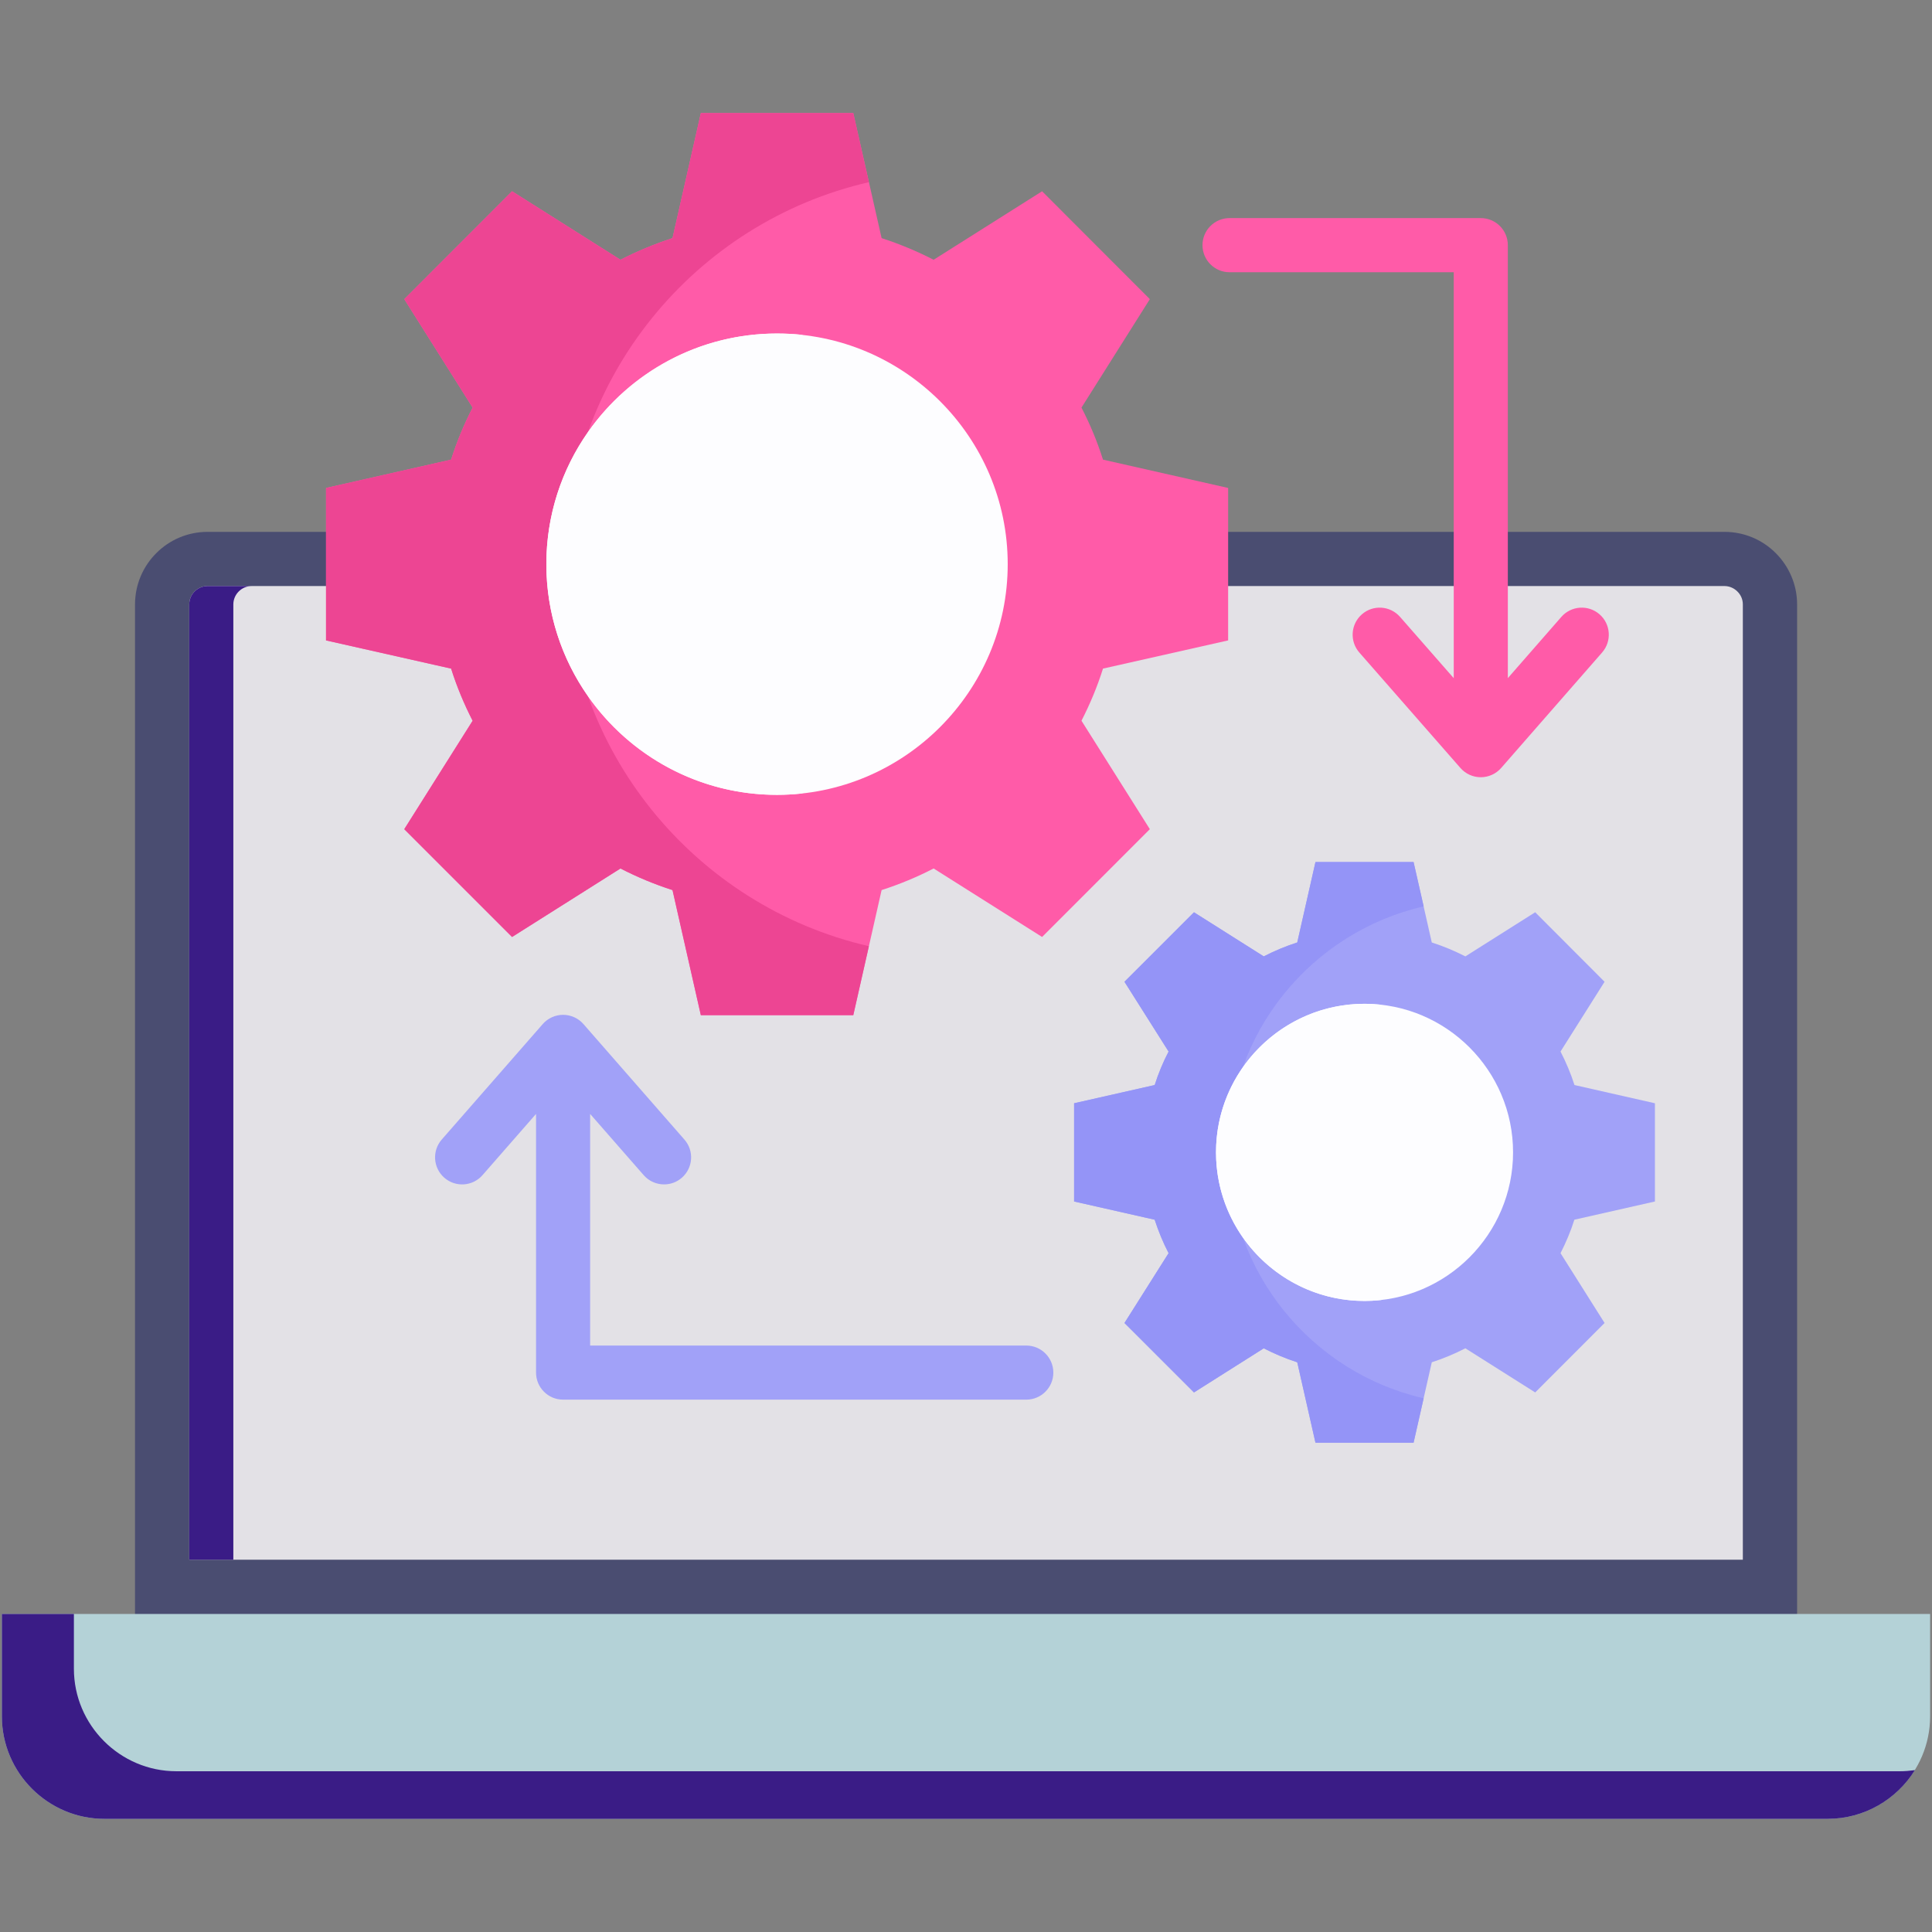 <svg width="44" height="44" viewBox="0 0 44 44" fill="none" xmlns="http://www.w3.org/2000/svg">
<rect x="0" y="0" width="44" height="44" fill="#808080" stroke="none"/>
<g id="automated-process 1">
<g id="Group">
<g id="Group_2">
<path id="Vector" d="M4.725 12.113H39.275C39.73 12.113 40.143 12.297 40.443 12.598C40.74 12.895 40.928 13.31 40.928 13.765V36.757C40.928 37.097 40.65 37.374 40.31 37.374H3.693C3.35 37.374 3.075 37.097 3.075 36.757V13.765C3.075 13.31 3.26 12.895 3.56 12.597C3.858 12.297 4.273 12.113 4.725 12.113Z" fill="#4A4D71"/>
</g>
<g id="Group_3">
<path id="Vector_2" d="M39.275 13.347H4.724C4.612 13.347 4.507 13.395 4.432 13.47C4.357 13.545 4.31 13.65 4.31 13.765V35.522H39.692V13.765C39.692 13.65 39.645 13.545 39.567 13.47C39.492 13.395 39.387 13.347 39.275 13.347Z" fill="#E3E1E6"/>
</g>
<g id="Group_4">
<path id="Vector_3" fill-rule="evenodd" clip-rule="evenodd" d="M0.043 36.757H43.957V39.089C43.957 40.374 42.907 41.423 41.625 41.423H2.378C1.093 41.423 0.043 40.374 0.043 39.089V36.757Z" fill="#B4D2D7"/>
</g>
<g id="Group_5">
<path id="Vector_4" fill-rule="evenodd" clip-rule="evenodd" d="M1.683 36.757H0.043V39.089C0.043 40.374 1.093 41.423 2.378 41.423H41.625C42.46 41.423 43.197 40.979 43.61 40.314C43.497 40.329 43.382 40.339 43.265 40.339H4.017C2.733 40.339 1.683 39.289 1.683 38.004V36.757Z" fill="#3A1C86"/>
</g>
<g id="Group_6">
<path id="Vector_5" d="M5.732 13.347H4.724C4.612 13.347 4.507 13.395 4.432 13.47C4.357 13.545 4.31 13.65 4.31 13.765V35.522H5.314V13.765C5.314 13.65 5.362 13.545 5.437 13.47C5.512 13.395 5.617 13.347 5.732 13.347Z" fill="#3A1C86"/>
</g>
<path id="Vector_6" d="M36.487 14.86L34.188 17.49C34.071 17.624 33.901 17.701 33.724 17.701C33.724 17.701 33.724 17.701 33.724 17.701C33.546 17.701 33.377 17.624 33.26 17.49L30.958 14.861C30.734 14.605 30.76 14.215 31.016 13.991C31.271 13.767 31.661 13.793 31.885 14.049L33.108 15.445V6.2H28.002C27.662 6.2 27.386 5.924 27.386 5.583C27.386 5.243 27.662 4.967 28.002 4.967H33.724C34.064 4.967 34.34 5.243 34.34 5.583V15.444L35.559 14.049C35.783 13.793 36.173 13.767 36.429 13.991C36.685 14.215 36.711 14.604 36.487 14.86Z" fill="#FF5BA8"/>
<path id="Vector_7" d="M23.373 30.644H13.44V25.369L14.66 26.764C14.782 26.903 14.952 26.974 15.124 26.974C15.268 26.974 15.412 26.924 15.529 26.822C15.785 26.598 15.812 26.209 15.587 25.953L13.288 23.323C13.171 23.189 13.002 23.112 12.824 23.112C12.646 23.112 12.477 23.189 12.36 23.323L10.06 25.953C9.837 26.209 9.863 26.598 10.119 26.822C10.375 27.046 10.764 27.02 10.988 26.764L12.208 25.369V31.26C12.208 31.6 12.484 31.876 12.824 31.876H23.373C23.713 31.876 23.989 31.6 23.989 31.26C23.989 30.92 23.713 30.644 23.373 30.644Z" fill="#A1A1F8"/>
<g id="Group_7">
<path id="Vector_8" fill-rule="evenodd" clip-rule="evenodd" d="M20.078 5.423C20.488 5.556 20.883 5.721 21.263 5.916L23.733 4.356L26.187 6.813L24.63 9.283C24.825 9.66 24.99 10.058 25.12 10.468L27.97 11.113V14.585L25.12 15.227C24.99 15.639 24.825 16.034 24.63 16.414L26.187 18.884L23.733 21.339L21.263 19.779C20.886 19.974 20.488 20.139 20.078 20.271L19.433 23.119H15.961L15.316 20.271C14.906 20.139 14.509 19.974 14.131 19.779L11.662 21.339L9.207 18.884L10.764 16.414C10.569 16.034 10.404 15.639 10.274 15.227L7.425 14.585V11.113L10.274 10.468C10.404 10.055 10.569 9.66 10.764 9.283L9.207 6.813L11.662 4.356L14.131 5.916C14.509 5.721 14.906 5.556 15.316 5.423L15.961 2.576H19.433L20.078 5.423Z" fill="#FF5BA8"/>
</g>
<g id="Group_8">
<path id="Vector_9" fill-rule="evenodd" clip-rule="evenodd" d="M19.788 21.549L19.433 23.119H15.961L15.316 20.271C14.906 20.139 14.509 19.974 14.131 19.779L11.662 21.339L9.207 18.884L10.764 16.415C10.569 16.035 10.404 15.64 10.274 15.227L7.425 14.585V11.113L10.274 10.468C10.404 10.056 10.569 9.661 10.764 9.283L9.207 6.813L11.662 4.356L14.131 5.916C14.509 5.721 14.906 5.556 15.316 5.424L15.961 2.576H19.433L19.788 4.149C15.826 5.059 12.871 8.608 12.871 12.848C12.871 17.087 15.826 20.636 19.788 21.549Z" fill="#ED4593"/>
</g>
<g id="Group_9">
<path id="Vector_10" fill-rule="evenodd" clip-rule="evenodd" d="M17.695 18.102C20.59 18.102 22.95 15.742 22.95 12.848C22.95 9.955 20.59 7.596 17.695 7.596C14.803 7.596 12.443 9.955 12.443 12.848C12.443 15.742 14.803 18.102 17.695 18.102Z" fill="#FDFDFF"/>
</g>
<g id="Group_10">
<path id="Vector_11" fill-rule="evenodd" clip-rule="evenodd" d="M13.643 12.848C13.643 10.15 15.678 7.926 18.298 7.628C18.1 7.606 17.9 7.596 17.695 7.596C15.915 7.596 14.341 8.481 13.391 9.838C12.793 10.69 12.443 11.728 12.443 12.848C12.443 13.967 12.793 15.005 13.391 15.857C14.341 17.214 15.915 18.102 17.695 18.102C17.9 18.102 18.1 18.089 18.298 18.067C15.678 17.769 13.643 15.547 13.643 12.848Z" fill="#FDFDFF"/>
</g>
<g id="Group_11">
<path id="Vector_12" fill-rule="evenodd" clip-rule="evenodd" d="M32.608 21.464C32.873 21.549 33.128 21.656 33.373 21.781L34.963 20.776L36.543 22.359L35.54 23.948C35.665 24.191 35.773 24.446 35.858 24.711L37.69 25.126V27.363L35.855 27.778C35.773 28.04 35.665 28.295 35.54 28.54L36.543 30.13L34.963 31.712L33.373 30.707C33.128 30.832 32.873 30.94 32.608 31.025L32.193 32.857H29.959L29.544 31.025C29.279 30.94 29.024 30.832 28.781 30.707L27.192 31.712L25.609 30.13L26.614 28.54C26.487 28.295 26.382 28.04 26.297 27.778L24.462 27.363V25.126L26.297 24.711C26.382 24.446 26.487 24.191 26.614 23.948L25.609 22.359L27.192 20.776L28.781 21.781C29.024 21.656 29.279 21.549 29.544 21.464L29.959 19.632H32.193L32.608 21.464Z" fill="#A1A1F8"/>
</g>
<g id="Group_12">
<path id="Vector_13" fill-rule="evenodd" clip-rule="evenodd" d="M32.423 31.845L32.193 32.857H29.959L29.544 31.025C29.279 30.94 29.024 30.832 28.781 30.707L27.192 31.712L25.609 30.13L26.614 28.54C26.487 28.295 26.382 28.04 26.297 27.778L24.462 27.363V25.126L26.297 24.711C26.382 24.446 26.487 24.191 26.614 23.949L25.609 22.359L27.192 20.777L28.781 21.781C29.024 21.657 29.279 21.549 29.544 21.464L29.959 19.632H32.193L32.423 20.642C29.871 21.229 27.969 23.514 27.969 26.243C27.969 28.973 29.871 31.26 32.423 31.845Z" fill="#9494F7"/>
</g>
<g id="Group_13">
<path id="Vector_14" fill-rule="evenodd" clip-rule="evenodd" d="M31.076 29.628C32.941 29.628 34.459 28.108 34.459 26.243C34.459 24.381 32.941 22.861 31.076 22.861C29.214 22.861 27.694 24.381 27.694 26.243C27.694 28.108 29.214 29.628 31.076 29.628Z" fill="#FDFDFF"/>
</g>
<g id="Group_14">
<path id="Vector_15" fill-rule="evenodd" clip-rule="evenodd" d="M28.467 26.243C28.467 24.506 29.777 23.076 31.464 22.884C31.336 22.869 31.209 22.861 31.076 22.861C29.929 22.861 28.917 23.433 28.304 24.306C27.919 24.856 27.694 25.523 27.694 26.243C27.694 26.965 27.919 27.633 28.304 28.183C28.917 29.055 29.929 29.628 31.076 29.628C31.209 29.628 31.336 29.62 31.464 29.605C29.777 29.413 28.467 27.98 28.467 26.243Z" fill="#FDFDFF"/>
</g>
</g>
</g>
</svg>
